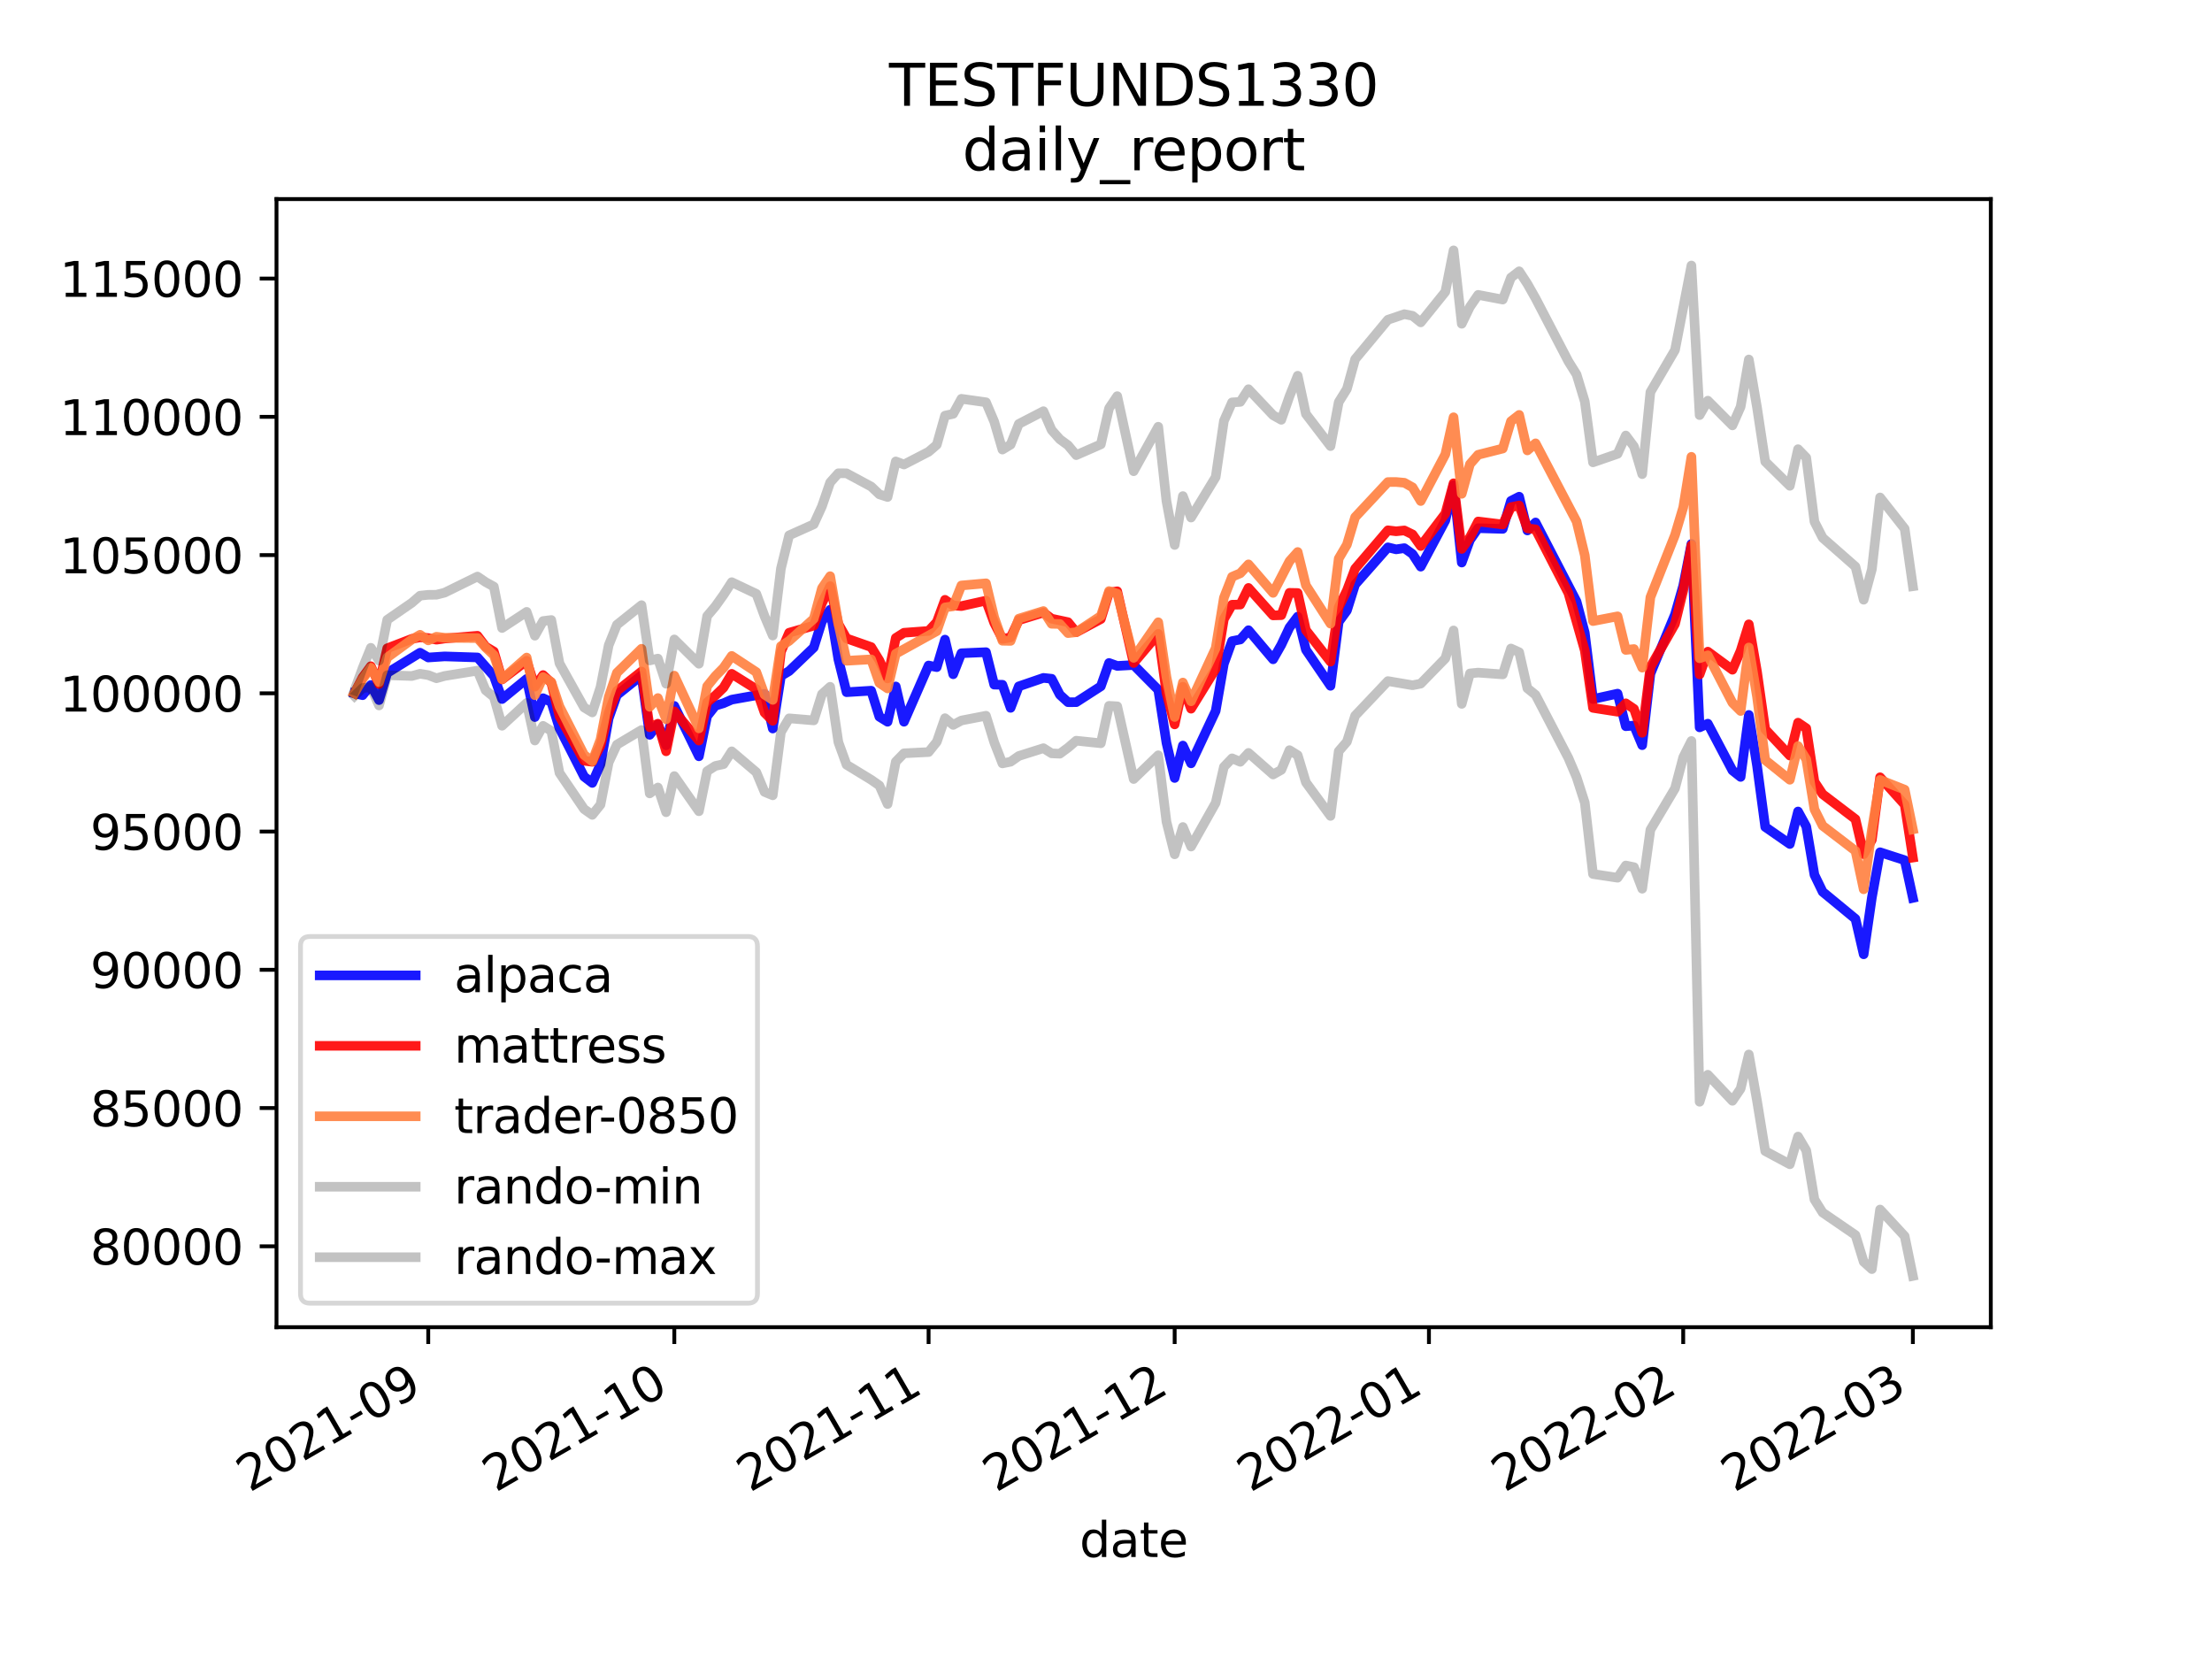 <?xml version="1.0" encoding="utf-8" standalone="no"?>
<!DOCTYPE svg PUBLIC "-//W3C//DTD SVG 1.1//EN"
  "http://www.w3.org/Graphics/SVG/1.1/DTD/svg11.dtd">
<svg height="345.6pt" version="1.1" viewBox="0 0 460.8 345.6" width="460.8pt" xmlns="http://www.w3.org/2000/svg" xmlns:xlink="http://www.w3.org/1999/xlink">
 <defs>
  <style type="text/css">*{stroke-linecap:butt;stroke-linejoin:round;}</style>
 </defs>
 <g id="figure_1">
  <g id="patch_1">
   <path d="M 0 345.6 
L 460.8 345.6 
L 460.8 0 
L 0 0 
z
" style="fill:#ffffff;"/>
  </g>
  <g id="axes_1">
   <g id="patch_2">
    <path d="M 57.6 276.48 
L 414.72 276.48 
L 414.72 41.472 
L 57.6 41.472 
z
" style="fill:#ffffff;"/>
   </g>
   <g id="matplotlib.axis_1">
    <g id="xtick_1">
     <g id="line2d_1">
      <defs>
       <path d="M 0 0 
L 0 3.5 
" id="m2bd39078d9" style="stroke:#000000;stroke-width:0.8;"/>
      </defs>
      <g>
       <use style="stroke:#000000;stroke-width:0.8;" x="89.211" xlink:href="#m2bd39078d9" y="276.48"/>
      </g>
     </g>
     <g id="text_1">
      <!-- 2021-09 -->
      <g transform="translate(51.986 310.952)rotate(-30)scale(0.1 -0.1)">
       <defs>
        <path d="M 1228 531 
L 3431 531 
L 3431 0 
L 469 0 
L 469 531 
Q 828 903 1448 1529 
Q 2069 2156 2228 2338 
Q 2531 2678 2651 2914 
Q 2772 3150 2772 3378 
Q 2772 3750 2511 3984 
Q 2250 4219 1831 4219 
Q 1534 4219 1204 4116 
Q 875 4013 500 3803 
L 500 4441 
Q 881 4594 1212 4672 
Q 1544 4750 1819 4750 
Q 2544 4750 2975 4387 
Q 3406 4025 3406 3419 
Q 3406 3131 3298 2873 
Q 3191 2616 2906 2266 
Q 2828 2175 2409 1742 
Q 1991 1309 1228 531 
z
" id="DejaVuSans-32" transform="scale(0.016)"/>
        <path d="M 2034 4250 
Q 1547 4250 1301 3770 
Q 1056 3291 1056 2328 
Q 1056 1369 1301 889 
Q 1547 409 2034 409 
Q 2525 409 2770 889 
Q 3016 1369 3016 2328 
Q 3016 3291 2770 3770 
Q 2525 4250 2034 4250 
z
M 2034 4750 
Q 2819 4750 3233 4129 
Q 3647 3509 3647 2328 
Q 3647 1150 3233 529 
Q 2819 -91 2034 -91 
Q 1250 -91 836 529 
Q 422 1150 422 2328 
Q 422 3509 836 4129 
Q 1250 4750 2034 4750 
z
" id="DejaVuSans-30" transform="scale(0.016)"/>
        <path d="M 794 531 
L 1825 531 
L 1825 4091 
L 703 3866 
L 703 4441 
L 1819 4666 
L 2450 4666 
L 2450 531 
L 3481 531 
L 3481 0 
L 794 0 
L 794 531 
z
" id="DejaVuSans-31" transform="scale(0.016)"/>
        <path d="M 313 2009 
L 1997 2009 
L 1997 1497 
L 313 1497 
L 313 2009 
z
" id="DejaVuSans-2d" transform="scale(0.016)"/>
        <path d="M 703 97 
L 703 672 
Q 941 559 1184 500 
Q 1428 441 1663 441 
Q 2288 441 2617 861 
Q 2947 1281 2994 2138 
Q 2813 1869 2534 1725 
Q 2256 1581 1919 1581 
Q 1219 1581 811 2004 
Q 403 2428 403 3163 
Q 403 3881 828 4315 
Q 1253 4750 1959 4750 
Q 2769 4750 3195 4129 
Q 3622 3509 3622 2328 
Q 3622 1225 3098 567 
Q 2575 -91 1691 -91 
Q 1453 -91 1209 -44 
Q 966 3 703 97 
z
M 1959 2075 
Q 2384 2075 2632 2365 
Q 2881 2656 2881 3163 
Q 2881 3666 2632 3958 
Q 2384 4250 1959 4250 
Q 1534 4250 1286 3958 
Q 1038 3666 1038 3163 
Q 1038 2656 1286 2365 
Q 1534 2075 1959 2075 
z
" id="DejaVuSans-39" transform="scale(0.016)"/>
       </defs>
       <use xlink:href="#DejaVuSans-32"/>
       <use x="63.623" xlink:href="#DejaVuSans-30"/>
       <use x="127.246" xlink:href="#DejaVuSans-32"/>
       <use x="190.869" xlink:href="#DejaVuSans-31"/>
       <use x="254.492" xlink:href="#DejaVuSans-2d"/>
       <use x="290.576" xlink:href="#DejaVuSans-30"/>
       <use x="354.199" xlink:href="#DejaVuSans-39"/>
      </g>
     </g>
    </g>
    <g id="xtick_2">
     <g id="line2d_2">
      <g>
       <use style="stroke:#000000;stroke-width:0.8;" x="140.472" xlink:href="#m2bd39078d9" y="276.48"/>
      </g>
     </g>
     <g id="text_2">
      <!-- 2021-10 -->
      <g transform="translate(103.248 310.952)rotate(-30)scale(0.1 -0.1)">
       <use xlink:href="#DejaVuSans-32"/>
       <use x="63.623" xlink:href="#DejaVuSans-30"/>
       <use x="127.246" xlink:href="#DejaVuSans-32"/>
       <use x="190.869" xlink:href="#DejaVuSans-31"/>
       <use x="254.492" xlink:href="#DejaVuSans-2d"/>
       <use x="290.576" xlink:href="#DejaVuSans-31"/>
       <use x="354.199" xlink:href="#DejaVuSans-30"/>
      </g>
     </g>
    </g>
    <g id="xtick_3">
     <g id="line2d_3">
      <g>
       <use style="stroke:#000000;stroke-width:0.8;" x="193.442" xlink:href="#m2bd39078d9" y="276.48"/>
      </g>
     </g>
     <g id="text_3">
      <!-- 2021-11 -->
      <g transform="translate(156.217 310.952)rotate(-30)scale(0.1 -0.1)">
       <use xlink:href="#DejaVuSans-32"/>
       <use x="63.623" xlink:href="#DejaVuSans-30"/>
       <use x="127.246" xlink:href="#DejaVuSans-32"/>
       <use x="190.869" xlink:href="#DejaVuSans-31"/>
       <use x="254.492" xlink:href="#DejaVuSans-2d"/>
       <use x="290.576" xlink:href="#DejaVuSans-31"/>
       <use x="354.199" xlink:href="#DejaVuSans-31"/>
      </g>
     </g>
    </g>
    <g id="xtick_4">
     <g id="line2d_4">
      <g>
       <use style="stroke:#000000;stroke-width:0.8;" x="244.704" xlink:href="#m2bd39078d9" y="276.48"/>
      </g>
     </g>
     <g id="text_4">
      <!-- 2021-12 -->
      <g transform="translate(207.479 310.952)rotate(-30)scale(0.1 -0.1)">
       <use xlink:href="#DejaVuSans-32"/>
       <use x="63.623" xlink:href="#DejaVuSans-30"/>
       <use x="127.246" xlink:href="#DejaVuSans-32"/>
       <use x="190.869" xlink:href="#DejaVuSans-31"/>
       <use x="254.492" xlink:href="#DejaVuSans-2d"/>
       <use x="290.576" xlink:href="#DejaVuSans-31"/>
       <use x="354.199" xlink:href="#DejaVuSans-32"/>
      </g>
     </g>
    </g>
    <g id="xtick_5">
     <g id="line2d_5">
      <g>
       <use style="stroke:#000000;stroke-width:0.8;" x="297.673" xlink:href="#m2bd39078d9" y="276.48"/>
      </g>
     </g>
     <g id="text_5">
      <!-- 2022-01 -->
      <g transform="translate(260.449 310.952)rotate(-30)scale(0.1 -0.1)">
       <use xlink:href="#DejaVuSans-32"/>
       <use x="63.623" xlink:href="#DejaVuSans-30"/>
       <use x="127.246" xlink:href="#DejaVuSans-32"/>
       <use x="190.869" xlink:href="#DejaVuSans-32"/>
       <use x="254.492" xlink:href="#DejaVuSans-2d"/>
       <use x="290.576" xlink:href="#DejaVuSans-30"/>
       <use x="354.199" xlink:href="#DejaVuSans-31"/>
      </g>
     </g>
    </g>
    <g id="xtick_6">
     <g id="line2d_6">
      <g>
       <use style="stroke:#000000;stroke-width:0.8;" x="350.643" xlink:href="#m2bd39078d9" y="276.48"/>
      </g>
     </g>
     <g id="text_6">
      <!-- 2022-02 -->
      <g transform="translate(313.419 310.952)rotate(-30)scale(0.1 -0.1)">
       <use xlink:href="#DejaVuSans-32"/>
       <use x="63.623" xlink:href="#DejaVuSans-30"/>
       <use x="127.246" xlink:href="#DejaVuSans-32"/>
       <use x="190.869" xlink:href="#DejaVuSans-32"/>
       <use x="254.492" xlink:href="#DejaVuSans-2d"/>
       <use x="290.576" xlink:href="#DejaVuSans-30"/>
       <use x="354.199" xlink:href="#DejaVuSans-32"/>
      </g>
     </g>
    </g>
    <g id="xtick_7">
     <g id="line2d_7">
      <g>
       <use style="stroke:#000000;stroke-width:0.8;" x="398.487" xlink:href="#m2bd39078d9" y="276.48"/>
      </g>
     </g>
     <g id="text_7">
      <!-- 2022-03 -->
      <g transform="translate(361.262 310.952)rotate(-30)scale(0.1 -0.1)">
       <defs>
        <path d="M 2597 2516 
Q 3050 2419 3304 2112 
Q 3559 1806 3559 1356 
Q 3559 666 3084 287 
Q 2609 -91 1734 -91 
Q 1441 -91 1130 -33 
Q 819 25 488 141 
L 488 750 
Q 750 597 1062 519 
Q 1375 441 1716 441 
Q 2309 441 2620 675 
Q 2931 909 2931 1356 
Q 2931 1769 2642 2001 
Q 2353 2234 1838 2234 
L 1294 2234 
L 1294 2753 
L 1863 2753 
Q 2328 2753 2575 2939 
Q 2822 3125 2822 3475 
Q 2822 3834 2567 4026 
Q 2313 4219 1838 4219 
Q 1578 4219 1281 4162 
Q 984 4106 628 3988 
L 628 4550 
Q 988 4650 1302 4700 
Q 1616 4750 1894 4750 
Q 2613 4750 3031 4423 
Q 3450 4097 3450 3541 
Q 3450 3153 3228 2886 
Q 3006 2619 2597 2516 
z
" id="DejaVuSans-33" transform="scale(0.016)"/>
       </defs>
       <use xlink:href="#DejaVuSans-32"/>
       <use x="63.623" xlink:href="#DejaVuSans-30"/>
       <use x="127.246" xlink:href="#DejaVuSans-32"/>
       <use x="190.869" xlink:href="#DejaVuSans-32"/>
       <use x="254.492" xlink:href="#DejaVuSans-2d"/>
       <use x="290.576" xlink:href="#DejaVuSans-30"/>
       <use x="354.199" xlink:href="#DejaVuSans-33"/>
      </g>
     </g>
    </g>
    <g id="text_8">
     <!-- date -->
     <g transform="translate(224.885 324.351)scale(0.1 -0.1)">
      <defs>
       <path d="M 2906 2969 
L 2906 4863 
L 3481 4863 
L 3481 0 
L 2906 0 
L 2906 525 
Q 2725 213 2448 61 
Q 2172 -91 1784 -91 
Q 1150 -91 751 415 
Q 353 922 353 1747 
Q 353 2572 751 3078 
Q 1150 3584 1784 3584 
Q 2172 3584 2448 3432 
Q 2725 3281 2906 2969 
z
M 947 1747 
Q 947 1113 1208 752 
Q 1469 391 1925 391 
Q 2381 391 2643 752 
Q 2906 1113 2906 1747 
Q 2906 2381 2643 2742 
Q 2381 3103 1925 3103 
Q 1469 3103 1208 2742 
Q 947 2381 947 1747 
z
" id="DejaVuSans-64" transform="scale(0.016)"/>
       <path d="M 2194 1759 
Q 1497 1759 1228 1600 
Q 959 1441 959 1056 
Q 959 750 1161 570 
Q 1363 391 1709 391 
Q 2188 391 2477 730 
Q 2766 1069 2766 1631 
L 2766 1759 
L 2194 1759 
z
M 3341 1997 
L 3341 0 
L 2766 0 
L 2766 531 
Q 2569 213 2275 61 
Q 1981 -91 1556 -91 
Q 1019 -91 701 211 
Q 384 513 384 1019 
Q 384 1609 779 1909 
Q 1175 2209 1959 2209 
L 2766 2209 
L 2766 2266 
Q 2766 2663 2505 2880 
Q 2244 3097 1772 3097 
Q 1472 3097 1187 3025 
Q 903 2953 641 2809 
L 641 3341 
Q 956 3463 1253 3523 
Q 1550 3584 1831 3584 
Q 2591 3584 2966 3190 
Q 3341 2797 3341 1997 
z
" id="DejaVuSans-61" transform="scale(0.016)"/>
       <path d="M 1172 4494 
L 1172 3500 
L 2356 3500 
L 2356 3053 
L 1172 3053 
L 1172 1153 
Q 1172 725 1289 603 
Q 1406 481 1766 481 
L 2356 481 
L 2356 0 
L 1766 0 
Q 1100 0 847 248 
Q 594 497 594 1153 
L 594 3053 
L 172 3053 
L 172 3500 
L 594 3500 
L 594 4494 
L 1172 4494 
z
" id="DejaVuSans-74" transform="scale(0.016)"/>
       <path d="M 3597 1894 
L 3597 1613 
L 953 1613 
Q 991 1019 1311 708 
Q 1631 397 2203 397 
Q 2534 397 2845 478 
Q 3156 559 3463 722 
L 3463 178 
Q 3153 47 2828 -22 
Q 2503 -91 2169 -91 
Q 1331 -91 842 396 
Q 353 884 353 1716 
Q 353 2575 817 3079 
Q 1281 3584 2069 3584 
Q 2775 3584 3186 3129 
Q 3597 2675 3597 1894 
z
M 3022 2063 
Q 3016 2534 2758 2815 
Q 2500 3097 2075 3097 
Q 1594 3097 1305 2825 
Q 1016 2553 972 2059 
L 3022 2063 
z
" id="DejaVuSans-65" transform="scale(0.016)"/>
      </defs>
      <use xlink:href="#DejaVuSans-64"/>
      <use x="63.477" xlink:href="#DejaVuSans-61"/>
      <use x="124.756" xlink:href="#DejaVuSans-74"/>
      <use x="163.965" xlink:href="#DejaVuSans-65"/>
     </g>
    </g>
   </g>
   <g id="matplotlib.axis_2">
    <g id="ytick_1">
     <g id="line2d_8">
      <defs>
       <path d="M 0 0 
L -3.5 0 
" id="mc9d3f44b56" style="stroke:#000000;stroke-width:0.8;"/>
      </defs>
      <g>
       <use style="stroke:#000000;stroke-width:0.8;" x="57.6" xlink:href="#mc9d3f44b56" y="259.625"/>
      </g>
     </g>
     <g id="text_9">
      <!-- 80000 -->
      <g transform="translate(18.788 263.424)scale(0.1 -0.1)">
       <defs>
        <path d="M 2034 2216 
Q 1584 2216 1326 1975 
Q 1069 1734 1069 1313 
Q 1069 891 1326 650 
Q 1584 409 2034 409 
Q 2484 409 2743 651 
Q 3003 894 3003 1313 
Q 3003 1734 2745 1975 
Q 2488 2216 2034 2216 
z
M 1403 2484 
Q 997 2584 770 2862 
Q 544 3141 544 3541 
Q 544 4100 942 4425 
Q 1341 4750 2034 4750 
Q 2731 4750 3128 4425 
Q 3525 4100 3525 3541 
Q 3525 3141 3298 2862 
Q 3072 2584 2669 2484 
Q 3125 2378 3379 2068 
Q 3634 1759 3634 1313 
Q 3634 634 3220 271 
Q 2806 -91 2034 -91 
Q 1263 -91 848 271 
Q 434 634 434 1313 
Q 434 1759 690 2068 
Q 947 2378 1403 2484 
z
M 1172 3481 
Q 1172 3119 1398 2916 
Q 1625 2713 2034 2713 
Q 2441 2713 2670 2916 
Q 2900 3119 2900 3481 
Q 2900 3844 2670 4047 
Q 2441 4250 2034 4250 
Q 1625 4250 1398 4047 
Q 1172 3844 1172 3481 
z
" id="DejaVuSans-38" transform="scale(0.016)"/>
       </defs>
       <use xlink:href="#DejaVuSans-38"/>
       <use x="63.623" xlink:href="#DejaVuSans-30"/>
       <use x="127.246" xlink:href="#DejaVuSans-30"/>
       <use x="190.869" xlink:href="#DejaVuSans-30"/>
       <use x="254.492" xlink:href="#DejaVuSans-30"/>
      </g>
     </g>
    </g>
    <g id="ytick_2">
     <g id="line2d_9">
      <g>
       <use style="stroke:#000000;stroke-width:0.8;" x="57.6" xlink:href="#mc9d3f44b56" y="230.826"/>
      </g>
     </g>
     <g id="text_10">
      <!-- 85000 -->
      <g transform="translate(18.788 234.625)scale(0.1 -0.1)">
       <defs>
        <path d="M 691 4666 
L 3169 4666 
L 3169 4134 
L 1269 4134 
L 1269 2991 
Q 1406 3038 1543 3061 
Q 1681 3084 1819 3084 
Q 2600 3084 3056 2656 
Q 3513 2228 3513 1497 
Q 3513 744 3044 326 
Q 2575 -91 1722 -91 
Q 1428 -91 1123 -41 
Q 819 9 494 109 
L 494 744 
Q 775 591 1075 516 
Q 1375 441 1709 441 
Q 2250 441 2565 725 
Q 2881 1009 2881 1497 
Q 2881 1984 2565 2268 
Q 2250 2553 1709 2553 
Q 1456 2553 1204 2497 
Q 953 2441 691 2322 
L 691 4666 
z
" id="DejaVuSans-35" transform="scale(0.016)"/>
       </defs>
       <use xlink:href="#DejaVuSans-38"/>
       <use x="63.623" xlink:href="#DejaVuSans-35"/>
       <use x="127.246" xlink:href="#DejaVuSans-30"/>
       <use x="190.869" xlink:href="#DejaVuSans-30"/>
       <use x="254.492" xlink:href="#DejaVuSans-30"/>
      </g>
     </g>
    </g>
    <g id="ytick_3">
     <g id="line2d_10">
      <g>
       <use style="stroke:#000000;stroke-width:0.8;" x="57.6" xlink:href="#mc9d3f44b56" y="202.027"/>
      </g>
     </g>
     <g id="text_11">
      <!-- 90000 -->
      <g transform="translate(18.788 205.827)scale(0.1 -0.1)">
       <use xlink:href="#DejaVuSans-39"/>
       <use x="63.623" xlink:href="#DejaVuSans-30"/>
       <use x="127.246" xlink:href="#DejaVuSans-30"/>
       <use x="190.869" xlink:href="#DejaVuSans-30"/>
       <use x="254.492" xlink:href="#DejaVuSans-30"/>
      </g>
     </g>
    </g>
    <g id="ytick_4">
     <g id="line2d_11">
      <g>
       <use style="stroke:#000000;stroke-width:0.8;" x="57.6" xlink:href="#mc9d3f44b56" y="173.229"/>
      </g>
     </g>
     <g id="text_12">
      <!-- 95000 -->
      <g transform="translate(18.788 177.028)scale(0.1 -0.1)">
       <use xlink:href="#DejaVuSans-39"/>
       <use x="63.623" xlink:href="#DejaVuSans-35"/>
       <use x="127.246" xlink:href="#DejaVuSans-30"/>
       <use x="190.869" xlink:href="#DejaVuSans-30"/>
       <use x="254.492" xlink:href="#DejaVuSans-30"/>
      </g>
     </g>
    </g>
    <g id="ytick_5">
     <g id="line2d_12">
      <g>
       <use style="stroke:#000000;stroke-width:0.8;" x="57.6" xlink:href="#mc9d3f44b56" y="144.43"/>
      </g>
     </g>
     <g id="text_13">
      <!-- 100000 -->
      <g transform="translate(12.425 148.229)scale(0.1 -0.1)">
       <use xlink:href="#DejaVuSans-31"/>
       <use x="63.623" xlink:href="#DejaVuSans-30"/>
       <use x="127.246" xlink:href="#DejaVuSans-30"/>
       <use x="190.869" xlink:href="#DejaVuSans-30"/>
       <use x="254.492" xlink:href="#DejaVuSans-30"/>
       <use x="318.115" xlink:href="#DejaVuSans-30"/>
      </g>
     </g>
    </g>
    <g id="ytick_6">
     <g id="line2d_13">
      <g>
       <use style="stroke:#000000;stroke-width:0.8;" x="57.6" xlink:href="#mc9d3f44b56" y="115.631"/>
      </g>
     </g>
     <g id="text_14">
      <!-- 105000 -->
      <g transform="translate(12.425 119.43)scale(0.1 -0.1)">
       <use xlink:href="#DejaVuSans-31"/>
       <use x="63.623" xlink:href="#DejaVuSans-30"/>
       <use x="127.246" xlink:href="#DejaVuSans-35"/>
       <use x="190.869" xlink:href="#DejaVuSans-30"/>
       <use x="254.492" xlink:href="#DejaVuSans-30"/>
       <use x="318.115" xlink:href="#DejaVuSans-30"/>
      </g>
     </g>
    </g>
    <g id="ytick_7">
     <g id="line2d_14">
      <g>
       <use style="stroke:#000000;stroke-width:0.8;" x="57.6" xlink:href="#mc9d3f44b56" y="86.832"/>
      </g>
     </g>
     <g id="text_15">
      <!-- 110000 -->
      <g transform="translate(12.425 90.632)scale(0.1 -0.1)">
       <use xlink:href="#DejaVuSans-31"/>
       <use x="63.623" xlink:href="#DejaVuSans-31"/>
       <use x="127.246" xlink:href="#DejaVuSans-30"/>
       <use x="190.869" xlink:href="#DejaVuSans-30"/>
       <use x="254.492" xlink:href="#DejaVuSans-30"/>
       <use x="318.115" xlink:href="#DejaVuSans-30"/>
      </g>
     </g>
    </g>
    <g id="ytick_8">
     <g id="line2d_15">
      <g>
       <use style="stroke:#000000;stroke-width:0.8;" x="57.6" xlink:href="#mc9d3f44b56" y="58.034"/>
      </g>
     </g>
     <g id="text_16">
      <!-- 115000 -->
      <g transform="translate(12.425 61.833)scale(0.1 -0.1)">
       <use xlink:href="#DejaVuSans-31"/>
       <use x="63.623" xlink:href="#DejaVuSans-31"/>
       <use x="127.246" xlink:href="#DejaVuSans-35"/>
       <use x="190.869" xlink:href="#DejaVuSans-30"/>
       <use x="254.492" xlink:href="#DejaVuSans-30"/>
       <use x="318.115" xlink:href="#DejaVuSans-30"/>
      </g>
     </g>
    </g>
   </g>
   <g id="line2d_16">
    <path clip-path="url(#pcdd7d725f1)" d="M 73.833 144.43 
L 75.541 144.821 
L 77.25 142.695 
L 78.959 145.845 
L 80.668 140.185 
L 87.502 135.966 
L 89.211 136.968 
L 92.629 136.739 
L 99.463 136.956 
L 102.881 140.838 
L 104.589 145.626 
L 109.716 141.43 
L 111.424 149.379 
L 113.133 145.449 
L 114.842 146.227 
L 116.55 151.693 
L 121.677 161.778 
L 123.385 163.096 
L 125.094 159.214 
L 126.803 149.633 
L 128.511 144.798 
L 133.638 140.695 
L 135.346 153.081 
L 137.055 150.899 
L 138.764 155.262 
L 140.472 147.049 
L 145.598 157.552 
L 147.307 149.19 
L 149.016 147.014 
L 150.725 146.494 
L 152.433 145.748 
L 159.268 144.534 
L 160.977 151.767 
L 162.686 140.816 
L 164.394 139.792 
L 169.52 134.889 
L 171.229 129.435 
L 172.938 127.016 
L 174.647 137.365 
L 176.355 144.196 
L 181.481 143.883 
L 183.19 149.306 
L 184.899 150.36 
L 186.607 143 
L 188.316 150.355 
L 193.442 138.635 
L 195.151 138.979 
L 196.86 133.245 
L 198.568 140.459 
L 200.277 136.08 
L 205.403 135.861 
L 207.112 142.624 
L 208.821 142.645 
L 210.529 147.461 
L 212.238 142.977 
L 217.364 141.218 
L 219.073 141.397 
L 220.782 144.723 
L 222.49 146.281 
L 224.199 146.276 
L 229.325 142.969 
L 231.034 138.107 
L 232.743 138.724 
L 236.16 138.535 
L 241.286 143.71 
L 242.995 154.758 
L 244.704 162.067 
L 246.412 155.314 
L 248.121 159.02 
L 253.247 148.104 
L 254.956 138.27 
L 256.664 133.552 
L 258.373 133.222 
L 260.082 131.281 
L 265.208 137.347 
L 266.917 134.342 
L 268.625 130.713 
L 270.334 128.457 
L 272.043 135.354 
L 277.169 142.87 
L 278.878 129.53 
L 280.586 127.191 
L 282.295 121.77 
L 289.13 114.022 
L 290.839 114.44 
L 292.547 114.186 
L 294.256 115.412 
L 295.965 118.045 
L 301.091 108.42 
L 302.8 101.081 
L 304.508 117.193 
L 306.217 112.499 
L 307.926 110.027 
L 313.052 110.177 
L 314.761 104.345 
L 316.469 103.467 
L 318.178 110.507 
L 319.887 108.835 
L 328.43 125.318 
L 330.139 131.809 
L 331.848 145.628 
L 336.974 144.496 
L 338.682 151.285 
L 340.391 151.151 
L 342.1 155.238 
L 343.809 140.362 
L 348.935 127.98 
L 350.643 122.017 
L 352.352 113.316 
L 354.061 151.524 
L 355.77 150.755 
L 360.896 160.491 
L 362.604 161.848 
L 364.313 148.934 
L 366.022 159.517 
L 367.731 172.269 
L 372.857 175.823 
L 374.565 169.045 
L 376.274 172.167 
L 377.983 182.253 
L 379.691 185.784 
L 386.526 191.418 
L 388.235 198.801 
L 389.944 186.989 
L 391.652 177.539 
L 396.779 179.2 
L 398.487 187.045 
L 398.487 187.045 
" style="fill:none;stroke:#0000ff;stroke-linecap:square;stroke-opacity:0.9;stroke-width:2;"/>
   </g>
   <g id="line2d_17">
    <path clip-path="url(#pcdd7d725f1)" d="M 73.833 144.43 
L 75.541 141.13 
L 77.25 138.787 
L 78.959 142.501 
L 80.668 135.05 
L 85.794 133.081 
L 87.502 132.766 
L 89.211 132.917 
L 90.92 133.26 
L 92.629 133.017 
L 99.463 132.441 
L 101.172 134.709 
L 102.881 135.724 
L 104.589 141.543 
L 109.716 137.65 
L 111.424 143.044 
L 113.133 140.628 
L 114.842 142.223 
L 116.55 149.204 
L 121.677 158.477 
L 123.385 158.695 
L 125.094 155.337 
L 126.803 148.458 
L 128.511 143.95 
L 133.638 139.886 
L 135.346 151.509 
L 137.055 150.754 
L 138.764 156.511 
L 140.472 148.191 
L 145.598 154.279 
L 147.307 146.302 
L 149.016 144.897 
L 150.725 143.245 
L 152.433 140.372 
L 157.559 143.567 
L 159.268 148.452 
L 160.977 150.165 
L 162.686 135.778 
L 164.394 131.806 
L 169.52 130.335 
L 171.229 125.651 
L 172.938 122.102 
L 174.647 129.978 
L 176.355 132.998 
L 181.481 134.793 
L 183.19 137.574 
L 184.899 141.321 
L 186.607 132.894 
L 188.316 131.813 
L 193.442 131.434 
L 195.151 129.585 
L 196.86 124.951 
L 198.568 126.135 
L 200.277 126.261 
L 205.403 125.118 
L 207.112 129.768 
L 208.821 133.095 
L 210.529 132.777 
L 212.238 129.191 
L 217.364 127.609 
L 219.073 128.88 
L 222.49 129.608 
L 224.199 131.705 
L 229.325 128.963 
L 231.034 123.437 
L 232.743 123.171 
L 236.16 138.115 
L 241.286 132.049 
L 242.995 144.344 
L 244.704 150.909 
L 246.412 143.064 
L 248.121 147.637 
L 253.247 139.329 
L 254.956 128.97 
L 256.664 125.975 
L 258.373 125.946 
L 260.082 122.475 
L 265.208 128.199 
L 266.917 128.149 
L 268.625 123.5 
L 270.334 123.534 
L 272.043 131.272 
L 277.169 137.838 
L 278.878 126.477 
L 280.586 123.008 
L 282.295 118.466 
L 289.13 110.471 
L 290.839 110.678 
L 292.547 110.5 
L 294.256 111.333 
L 295.965 113.749 
L 301.091 106.998 
L 302.8 100.674 
L 304.508 114.348 
L 306.217 111.924 
L 307.926 108.632 
L 313.052 109.261 
L 314.761 105.646 
L 316.469 105.3 
L 318.178 110.057 
L 319.887 110.274 
L 326.722 123.548 
L 330.139 135.516 
L 331.848 147.463 
L 336.974 148.264 
L 338.682 146.515 
L 340.391 147.677 
L 342.1 152.654 
L 343.809 138.967 
L 348.935 129.982 
L 350.643 123.025 
L 352.352 113.602 
L 354.061 140.505 
L 355.77 135.749 
L 360.896 139.522 
L 362.604 135.572 
L 364.313 130.055 
L 366.022 139.946 
L 367.731 151.928 
L 372.857 157.4 
L 374.565 150.543 
L 376.274 151.701 
L 377.983 162.864 
L 379.691 165.444 
L 386.526 170.643 
L 388.235 177.951 
L 389.944 174.945 
L 391.652 161.919 
L 396.779 167.614 
L 398.487 178.642 
L 398.487 178.642 
" style="fill:none;stroke:#ff0000;stroke-linecap:square;stroke-opacity:0.9;stroke-width:2;"/>
   </g>
   <g id="line2d_18">
    <path clip-path="url(#pcdd7d725f1)" d="M 73.833 144.43 
L 75.541 141.453 
L 77.25 139.093 
L 78.959 142.105 
L 80.668 136.968 
L 85.794 133.223 
L 87.502 132.235 
L 89.211 133.402 
L 90.92 132.645 
L 92.629 132.86 
L 99.463 132.924 
L 101.172 134.872 
L 102.881 136.49 
L 104.589 141.491 
L 109.716 136.978 
L 111.424 144.83 
L 113.133 141.053 
L 114.842 142.066 
L 116.55 147.182 
L 121.677 157.254 
L 123.385 158.599 
L 125.094 154.078 
L 126.803 145.21 
L 128.511 140.158 
L 133.638 135.15 
L 135.346 147.244 
L 137.055 145.415 
L 138.764 149.837 
L 140.472 140.749 
L 145.598 151.736 
L 147.307 142.968 
L 149.016 140.849 
L 150.725 139.115 
L 152.433 136.639 
L 157.559 140.011 
L 159.268 144.703 
L 160.977 145.796 
L 162.686 134.603 
L 164.394 133.505 
L 169.52 128.904 
L 171.229 122.537 
L 172.938 120.032 
L 174.647 129.936 
L 176.355 137.652 
L 181.481 137.357 
L 183.19 142.26 
L 184.899 143.416 
L 186.607 136.187 
L 195.151 131.469 
L 196.86 126.537 
L 198.568 126.287 
L 200.277 121.967 
L 205.403 121.514 
L 207.112 128.62 
L 208.821 133.479 
L 210.529 133.509 
L 212.238 128.876 
L 217.364 127.294 
L 219.073 129.946 
L 220.782 129.987 
L 222.49 131.891 
L 224.199 131.701 
L 229.325 128.323 
L 231.034 123.128 
L 232.743 123.685 
L 236.16 137.048 
L 241.286 129.629 
L 242.995 141.037 
L 244.704 149.36 
L 246.412 142.185 
L 248.121 146.087 
L 253.247 135.021 
L 254.956 124.532 
L 256.664 120.155 
L 258.373 119.424 
L 260.082 117.566 
L 265.208 123.509 
L 268.625 116.908 
L 270.334 114.993 
L 272.043 121.937 
L 277.169 129.919 
L 278.878 116.359 
L 280.586 113.456 
L 282.295 107.741 
L 289.13 100.418 
L 290.839 100.411 
L 292.547 100.566 
L 294.256 101.521 
L 295.965 104.374 
L 301.091 94.631 
L 302.8 86.924 
L 304.508 102.869 
L 306.217 96.688 
L 307.926 94.738 
L 313.052 93.441 
L 314.761 87.764 
L 316.469 86.428 
L 318.178 93.83 
L 319.887 92.354 
L 328.43 108.632 
L 330.139 115.683 
L 331.848 129.385 
L 336.974 128.392 
L 338.682 135.394 
L 340.391 135.207 
L 342.1 139.085 
L 343.809 124.421 
L 348.935 111.449 
L 350.643 105.718 
L 352.352 95.164 
L 354.061 137.131 
L 355.77 136.51 
L 360.896 146.405 
L 362.604 148.112 
L 364.313 134.88 
L 366.022 145.161 
L 367.731 158.338 
L 372.857 162.437 
L 374.565 155.42 
L 376.274 158.168 
L 377.983 168.606 
L 379.691 172.019 
L 386.526 177.246 
L 388.235 185.254 
L 389.944 172.916 
L 391.652 162.474 
L 396.779 164.499 
L 398.487 172.773 
L 398.487 172.773 
" style="fill:none;stroke:#ff8040;stroke-linecap:square;stroke-opacity:0.9;stroke-width:2;"/>
   </g>
   <g id="line2d_19">
    <path clip-path="url(#pcdd7d725f1)" d="M 73.833 145.006 
L 75.541 143.326 
L 77.25 143.132 
L 78.959 146.964 
L 80.668 140.655 
L 85.794 140.825 
L 87.502 140.358 
L 89.211 140.635 
L 90.92 141.295 
L 92.629 140.815 
L 99.463 139.71 
L 101.172 143.801 
L 102.881 145.187 
L 104.589 151.189 
L 109.716 146.442 
L 111.424 154.265 
L 113.133 151.209 
L 114.842 152.261 
L 116.55 161.006 
L 121.677 168.547 
L 123.385 169.753 
L 125.094 167.621 
L 126.803 158.807 
L 128.511 155.123 
L 133.638 152.075 
L 135.346 165.283 
L 137.055 164.05 
L 138.764 169.2 
L 140.472 161.669 
L 145.598 168.999 
L 147.307 160.651 
L 149.016 159.561 
L 150.725 159.19 
L 152.433 156.513 
L 157.559 160.877 
L 159.268 164.971 
L 160.977 165.678 
L 162.686 152.502 
L 164.394 149.641 
L 169.52 150.072 
L 171.229 144.603 
L 172.938 143.066 
L 174.647 154.6 
L 176.355 159.312 
L 181.481 162.44 
L 183.19 163.631 
L 184.899 167.496 
L 186.607 158.683 
L 188.316 156.927 
L 193.442 156.67 
L 195.151 154.539 
L 196.86 149.608 
L 198.568 151.012 
L 200.277 150.095 
L 205.403 149.099 
L 207.112 154.64 
L 208.821 159.029 
L 210.529 158.682 
L 212.238 157.483 
L 217.364 155.86 
L 219.073 156.936 
L 220.782 157.014 
L 222.49 155.757 
L 224.199 154.298 
L 229.325 154.835 
L 231.034 147.04 
L 232.743 147.138 
L 236.16 162.285 
L 241.286 157.338 
L 242.995 171.169 
L 244.704 177.972 
L 246.412 172.278 
L 248.121 176.354 
L 253.247 167.249 
L 254.956 159.763 
L 256.664 157.973 
L 258.373 158.7 
L 260.082 156.842 
L 265.208 161.341 
L 266.917 160.379 
L 268.625 156.267 
L 270.334 157.322 
L 272.043 162.98 
L 277.169 169.974 
L 278.878 156.501 
L 280.586 154.516 
L 282.295 149.097 
L 289.13 141.882 
L 294.256 142.75 
L 295.965 142.414 
L 301.091 137.148 
L 302.8 131.331 
L 304.508 146.632 
L 306.217 140.289 
L 307.926 140.116 
L 313.052 140.49 
L 314.761 135.093 
L 316.469 135.869 
L 318.178 143.378 
L 319.887 144.761 
L 326.722 157.898 
L 328.43 161.909 
L 330.139 167.205 
L 331.848 182.072 
L 336.974 182.847 
L 338.682 180.3 
L 340.391 180.649 
L 342.1 185.138 
L 343.809 172.865 
L 348.935 164.236 
L 350.643 157.762 
L 352.352 154.355 
L 354.061 229.517 
L 355.77 223.888 
L 360.896 229.317 
L 362.604 226.8 
L 364.313 219.665 
L 366.022 229.339 
L 367.731 239.794 
L 372.857 242.539 
L 374.565 236.764 
L 376.274 239.651 
L 377.983 249.879 
L 379.691 252.6 
L 386.526 257.289 
L 388.235 262.843 
L 389.944 264.382 
L 391.652 251.965 
L 396.779 257.515 
L 398.487 265.798 
L 398.487 265.798 
" style="fill:none;stroke:#0d0d0d;stroke-linecap:square;stroke-opacity:0.25;stroke-width:2;"/>
   </g>
   <g id="line2d_20">
    <path clip-path="url(#pcdd7d725f1)" d="M 73.833 143.854 
L 75.541 139.164 
L 77.25 134.949 
L 78.959 137.616 
L 80.668 129.117 
L 85.794 125.574 
L 87.502 124.091 
L 89.211 123.913 
L 90.92 123.895 
L 92.629 123.458 
L 99.463 120.104 
L 101.172 121.262 
L 102.881 122.208 
L 104.589 130.83 
L 109.716 127.459 
L 111.424 132.429 
L 113.133 129.374 
L 114.842 129.158 
L 116.55 138.186 
L 121.677 147.376 
L 123.385 148.412 
L 125.094 143.155 
L 126.803 134.416 
L 128.511 130.154 
L 133.638 126.064 
L 135.346 137.588 
L 137.055 137.196 
L 138.764 142.439 
L 140.472 133.202 
L 145.598 138.274 
L 147.307 128.345 
L 149.016 126.316 
L 150.725 123.923 
L 152.433 121.278 
L 157.559 123.71 
L 159.268 128.361 
L 160.977 132.397 
L 162.686 118.422 
L 164.394 111.521 
L 169.52 109.219 
L 171.229 105.477 
L 172.938 100.501 
L 174.647 98.588 
L 176.355 98.601 
L 181.481 101.359 
L 183.19 102.981 
L 184.899 103.537 
L 186.607 96.121 
L 188.316 96.764 
L 193.442 94.118 
L 195.151 92.648 
L 196.86 86.588 
L 198.568 86.211 
L 200.277 83.081 
L 205.403 83.799 
L 207.112 87.831 
L 208.821 93.654 
L 210.529 92.624 
L 212.238 88.314 
L 217.364 85.656 
L 219.073 89.58 
L 220.782 91.505 
L 222.49 92.756 
L 224.199 94.814 
L 229.325 92.564 
L 231.034 85.059 
L 232.743 82.523 
L 236.16 98.164 
L 241.286 88.896 
L 242.995 104.4 
L 244.704 113.53 
L 246.412 103.341 
L 248.121 107.817 
L 253.247 99.384 
L 254.956 87.695 
L 256.664 83.825 
L 258.373 83.718 
L 260.082 81.073 
L 265.208 86.497 
L 266.917 87.455 
L 268.625 82.561 
L 270.334 78.274 
L 272.043 86.23 
L 277.169 92.934 
L 278.878 83.768 
L 280.586 81.025 
L 282.295 74.834 
L 289.13 66.61 
L 292.547 65.447 
L 294.256 65.786 
L 295.965 67.157 
L 301.091 60.789 
L 302.8 52.154 
L 304.508 67.448 
L 306.217 63.916 
L 307.926 61.429 
L 313.052 62.405 
L 314.761 57.827 
L 316.469 56.512 
L 318.178 59.129 
L 319.887 62.153 
L 326.722 75.278 
L 328.43 78.013 
L 330.139 83.643 
L 331.848 96.317 
L 336.974 94.54 
L 338.682 90.722 
L 340.391 93.018 
L 342.1 98.769 
L 343.809 81.682 
L 348.935 72.918 
L 352.352 55.309 
L 354.061 86.474 
L 355.77 83.464 
L 360.896 88.617 
L 362.604 84.741 
L 364.313 74.888 
L 366.022 84.891 
L 367.731 96.157 
L 372.857 101.205 
L 374.565 93.571 
L 376.274 95.33 
L 377.983 108.683 
L 379.691 112.031 
L 386.526 118.039 
L 388.235 124.937 
L 389.944 118.595 
L 391.652 103.629 
L 396.779 110.147 
L 398.487 122.124 
L 398.487 122.124 
" style="fill:none;stroke:#0d0d0d;stroke-linecap:square;stroke-opacity:0.25;stroke-width:2;"/>
   </g>
   <g id="patch_3">
    <path d="M 57.6 276.48 
L 57.6 41.472 
" style="fill:none;stroke:#000000;stroke-linecap:square;stroke-linejoin:miter;stroke-width:0.8;"/>
   </g>
   <g id="patch_4">
    <path d="M 414.72 276.48 
L 414.72 41.472 
" style="fill:none;stroke:#000000;stroke-linecap:square;stroke-linejoin:miter;stroke-width:0.8;"/>
   </g>
   <g id="patch_5">
    <path d="M 57.6 276.48 
L 414.72 276.48 
" style="fill:none;stroke:#000000;stroke-linecap:square;stroke-linejoin:miter;stroke-width:0.8;"/>
   </g>
   <g id="patch_6">
    <path d="M 57.6 41.472 
L 414.72 41.472 
" style="fill:none;stroke:#000000;stroke-linecap:square;stroke-linejoin:miter;stroke-width:0.8;"/>
   </g>
   <g id="text_17">
    <!-- TESTFUNDS1330 -->
    <g transform="translate(185.2 22.035)scale(0.12 -0.12)">
     <defs>
      <path d="M -19 4666 
L 3928 4666 
L 3928 4134 
L 2272 4134 
L 2272 0 
L 1638 0 
L 1638 4134 
L -19 4134 
L -19 4666 
z
" id="DejaVuSans-54" transform="scale(0.016)"/>
      <path d="M 628 4666 
L 3578 4666 
L 3578 4134 
L 1259 4134 
L 1259 2753 
L 3481 2753 
L 3481 2222 
L 1259 2222 
L 1259 531 
L 3634 531 
L 3634 0 
L 628 0 
L 628 4666 
z
" id="DejaVuSans-45" transform="scale(0.016)"/>
      <path d="M 3425 4513 
L 3425 3897 
Q 3066 4069 2747 4153 
Q 2428 4238 2131 4238 
Q 1616 4238 1336 4038 
Q 1056 3838 1056 3469 
Q 1056 3159 1242 3001 
Q 1428 2844 1947 2747 
L 2328 2669 
Q 3034 2534 3370 2195 
Q 3706 1856 3706 1288 
Q 3706 609 3251 259 
Q 2797 -91 1919 -91 
Q 1588 -91 1214 -16 
Q 841 59 441 206 
L 441 856 
Q 825 641 1194 531 
Q 1563 422 1919 422 
Q 2459 422 2753 634 
Q 3047 847 3047 1241 
Q 3047 1584 2836 1778 
Q 2625 1972 2144 2069 
L 1759 2144 
Q 1053 2284 737 2584 
Q 422 2884 422 3419 
Q 422 4038 858 4394 
Q 1294 4750 2059 4750 
Q 2388 4750 2728 4690 
Q 3069 4631 3425 4513 
z
" id="DejaVuSans-53" transform="scale(0.016)"/>
      <path d="M 628 4666 
L 3309 4666 
L 3309 4134 
L 1259 4134 
L 1259 2759 
L 3109 2759 
L 3109 2228 
L 1259 2228 
L 1259 0 
L 628 0 
L 628 4666 
z
" id="DejaVuSans-46" transform="scale(0.016)"/>
      <path d="M 556 4666 
L 1191 4666 
L 1191 1831 
Q 1191 1081 1462 751 
Q 1734 422 2344 422 
Q 2950 422 3222 751 
Q 3494 1081 3494 1831 
L 3494 4666 
L 4128 4666 
L 4128 1753 
Q 4128 841 3676 375 
Q 3225 -91 2344 -91 
Q 1459 -91 1007 375 
Q 556 841 556 1753 
L 556 4666 
z
" id="DejaVuSans-55" transform="scale(0.016)"/>
      <path d="M 628 4666 
L 1478 4666 
L 3547 763 
L 3547 4666 
L 4159 4666 
L 4159 0 
L 3309 0 
L 1241 3903 
L 1241 0 
L 628 0 
L 628 4666 
z
" id="DejaVuSans-4e" transform="scale(0.016)"/>
      <path d="M 1259 4147 
L 1259 519 
L 2022 519 
Q 2988 519 3436 956 
Q 3884 1394 3884 2338 
Q 3884 3275 3436 3711 
Q 2988 4147 2022 4147 
L 1259 4147 
z
M 628 4666 
L 1925 4666 
Q 3281 4666 3915 4102 
Q 4550 3538 4550 2338 
Q 4550 1131 3912 565 
Q 3275 0 1925 0 
L 628 0 
L 628 4666 
z
" id="DejaVuSans-44" transform="scale(0.016)"/>
     </defs>
     <use xlink:href="#DejaVuSans-54"/>
     <use x="61.084" xlink:href="#DejaVuSans-45"/>
     <use x="124.268" xlink:href="#DejaVuSans-53"/>
     <use x="187.744" xlink:href="#DejaVuSans-54"/>
     <use x="248.828" xlink:href="#DejaVuSans-46"/>
     <use x="306.348" xlink:href="#DejaVuSans-55"/>
     <use x="379.541" xlink:href="#DejaVuSans-4e"/>
     <use x="454.346" xlink:href="#DejaVuSans-44"/>
     <use x="531.348" xlink:href="#DejaVuSans-53"/>
     <use x="594.824" xlink:href="#DejaVuSans-31"/>
     <use x="658.447" xlink:href="#DejaVuSans-33"/>
     <use x="722.07" xlink:href="#DejaVuSans-33"/>
     <use x="785.693" xlink:href="#DejaVuSans-30"/>
    </g>
    <!-- daily_report -->
    <g transform="translate(200.467 35.472)scale(0.12 -0.12)">
     <defs>
      <path d="M 603 3500 
L 1178 3500 
L 1178 0 
L 603 0 
L 603 3500 
z
M 603 4863 
L 1178 4863 
L 1178 4134 
L 603 4134 
L 603 4863 
z
" id="DejaVuSans-69" transform="scale(0.016)"/>
      <path d="M 603 4863 
L 1178 4863 
L 1178 0 
L 603 0 
L 603 4863 
z
" id="DejaVuSans-6c" transform="scale(0.016)"/>
      <path d="M 2059 -325 
Q 1816 -950 1584 -1140 
Q 1353 -1331 966 -1331 
L 506 -1331 
L 506 -850 
L 844 -850 
Q 1081 -850 1212 -737 
Q 1344 -625 1503 -206 
L 1606 56 
L 191 3500 
L 800 3500 
L 1894 763 
L 2988 3500 
L 3597 3500 
L 2059 -325 
z
" id="DejaVuSans-79" transform="scale(0.016)"/>
      <path d="M 3263 -1063 
L 3263 -1509 
L -63 -1509 
L -63 -1063 
L 3263 -1063 
z
" id="DejaVuSans-5f" transform="scale(0.016)"/>
      <path d="M 2631 2963 
Q 2534 3019 2420 3045 
Q 2306 3072 2169 3072 
Q 1681 3072 1420 2755 
Q 1159 2438 1159 1844 
L 1159 0 
L 581 0 
L 581 3500 
L 1159 3500 
L 1159 2956 
Q 1341 3275 1631 3429 
Q 1922 3584 2338 3584 
Q 2397 3584 2469 3576 
Q 2541 3569 2628 3553 
L 2631 2963 
z
" id="DejaVuSans-72" transform="scale(0.016)"/>
      <path d="M 1159 525 
L 1159 -1331 
L 581 -1331 
L 581 3500 
L 1159 3500 
L 1159 2969 
Q 1341 3281 1617 3432 
Q 1894 3584 2278 3584 
Q 2916 3584 3314 3078 
Q 3713 2572 3713 1747 
Q 3713 922 3314 415 
Q 2916 -91 2278 -91 
Q 1894 -91 1617 61 
Q 1341 213 1159 525 
z
M 3116 1747 
Q 3116 2381 2855 2742 
Q 2594 3103 2138 3103 
Q 1681 3103 1420 2742 
Q 1159 2381 1159 1747 
Q 1159 1113 1420 752 
Q 1681 391 2138 391 
Q 2594 391 2855 752 
Q 3116 1113 3116 1747 
z
" id="DejaVuSans-70" transform="scale(0.016)"/>
      <path d="M 1959 3097 
Q 1497 3097 1228 2736 
Q 959 2375 959 1747 
Q 959 1119 1226 758 
Q 1494 397 1959 397 
Q 2419 397 2687 759 
Q 2956 1122 2956 1747 
Q 2956 2369 2687 2733 
Q 2419 3097 1959 3097 
z
M 1959 3584 
Q 2709 3584 3137 3096 
Q 3566 2609 3566 1747 
Q 3566 888 3137 398 
Q 2709 -91 1959 -91 
Q 1206 -91 779 398 
Q 353 888 353 1747 
Q 353 2609 779 3096 
Q 1206 3584 1959 3584 
z
" id="DejaVuSans-6f" transform="scale(0.016)"/>
     </defs>
     <use xlink:href="#DejaVuSans-64"/>
     <use x="63.477" xlink:href="#DejaVuSans-61"/>
     <use x="124.756" xlink:href="#DejaVuSans-69"/>
     <use x="152.539" xlink:href="#DejaVuSans-6c"/>
     <use x="180.322" xlink:href="#DejaVuSans-79"/>
     <use x="239.502" xlink:href="#DejaVuSans-5f"/>
     <use x="289.502" xlink:href="#DejaVuSans-72"/>
     <use x="328.365" xlink:href="#DejaVuSans-65"/>
     <use x="389.889" xlink:href="#DejaVuSans-70"/>
     <use x="453.365" xlink:href="#DejaVuSans-6f"/>
     <use x="514.547" xlink:href="#DejaVuSans-72"/>
     <use x="555.66" xlink:href="#DejaVuSans-74"/>
    </g>
   </g>
   <g id="legend_1">
    <g id="patch_7">
     <path d="M 64.6 271.48 
L 155.792 271.48 
Q 157.792 271.48 157.792 269.48 
L 157.792 197.089 
Q 157.792 195.089 155.792 195.089 
L 64.6 195.089 
Q 62.6 195.089 62.6 197.089 
L 62.6 269.48 
Q 62.6 271.48 64.6 271.48 
z
" style="fill:#ffffff;opacity:0.8;stroke:#cccccc;stroke-linejoin:miter;"/>
    </g>
    <g id="line2d_21">
     <path d="M 66.6 203.188 
L 86.6 203.188 
" style="fill:none;stroke:#0000ff;stroke-linecap:square;stroke-opacity:0.9;stroke-width:2;"/>
    </g>
    <g id="line2d_22"/>
    <g id="text_18">
     <!-- alpaca -->
     <g transform="translate(94.6 206.688)scale(0.1 -0.1)">
      <defs>
       <path d="M 3122 3366 
L 3122 2828 
Q 2878 2963 2633 3030 
Q 2388 3097 2138 3097 
Q 1578 3097 1268 2742 
Q 959 2388 959 1747 
Q 959 1106 1268 751 
Q 1578 397 2138 397 
Q 2388 397 2633 464 
Q 2878 531 3122 666 
L 3122 134 
Q 2881 22 2623 -34 
Q 2366 -91 2075 -91 
Q 1284 -91 818 406 
Q 353 903 353 1747 
Q 353 2603 823 3093 
Q 1294 3584 2113 3584 
Q 2378 3584 2631 3529 
Q 2884 3475 3122 3366 
z
" id="DejaVuSans-63" transform="scale(0.016)"/>
      </defs>
      <use xlink:href="#DejaVuSans-61"/>
      <use x="61.279" xlink:href="#DejaVuSans-6c"/>
      <use x="89.062" xlink:href="#DejaVuSans-70"/>
      <use x="152.539" xlink:href="#DejaVuSans-61"/>
      <use x="213.818" xlink:href="#DejaVuSans-63"/>
      <use x="268.799" xlink:href="#DejaVuSans-61"/>
     </g>
    </g>
    <g id="line2d_23">
     <path d="M 66.6 217.866 
L 86.6 217.866 
" style="fill:none;stroke:#ff0000;stroke-linecap:square;stroke-opacity:0.9;stroke-width:2;"/>
    </g>
    <g id="line2d_24"/>
    <g id="text_19">
     <!-- mattress -->
     <g transform="translate(94.6 221.366)scale(0.1 -0.1)">
      <defs>
       <path d="M 3328 2828 
Q 3544 3216 3844 3400 
Q 4144 3584 4550 3584 
Q 5097 3584 5394 3201 
Q 5691 2819 5691 2113 
L 5691 0 
L 5113 0 
L 5113 2094 
Q 5113 2597 4934 2840 
Q 4756 3084 4391 3084 
Q 3944 3084 3684 2787 
Q 3425 2491 3425 1978 
L 3425 0 
L 2847 0 
L 2847 2094 
Q 2847 2600 2669 2842 
Q 2491 3084 2119 3084 
Q 1678 3084 1418 2786 
Q 1159 2488 1159 1978 
L 1159 0 
L 581 0 
L 581 3500 
L 1159 3500 
L 1159 2956 
Q 1356 3278 1631 3431 
Q 1906 3584 2284 3584 
Q 2666 3584 2933 3390 
Q 3200 3197 3328 2828 
z
" id="DejaVuSans-6d" transform="scale(0.016)"/>
       <path d="M 2834 3397 
L 2834 2853 
Q 2591 2978 2328 3040 
Q 2066 3103 1784 3103 
Q 1356 3103 1142 2972 
Q 928 2841 928 2578 
Q 928 2378 1081 2264 
Q 1234 2150 1697 2047 
L 1894 2003 
Q 2506 1872 2764 1633 
Q 3022 1394 3022 966 
Q 3022 478 2636 193 
Q 2250 -91 1575 -91 
Q 1294 -91 989 -36 
Q 684 19 347 128 
L 347 722 
Q 666 556 975 473 
Q 1284 391 1588 391 
Q 1994 391 2212 530 
Q 2431 669 2431 922 
Q 2431 1156 2273 1281 
Q 2116 1406 1581 1522 
L 1381 1569 
Q 847 1681 609 1914 
Q 372 2147 372 2553 
Q 372 3047 722 3315 
Q 1072 3584 1716 3584 
Q 2034 3584 2315 3537 
Q 2597 3491 2834 3397 
z
" id="DejaVuSans-73" transform="scale(0.016)"/>
      </defs>
      <use xlink:href="#DejaVuSans-6d"/>
      <use x="97.412" xlink:href="#DejaVuSans-61"/>
      <use x="158.691" xlink:href="#DejaVuSans-74"/>
      <use x="197.9" xlink:href="#DejaVuSans-74"/>
      <use x="237.109" xlink:href="#DejaVuSans-72"/>
      <use x="275.973" xlink:href="#DejaVuSans-65"/>
      <use x="337.496" xlink:href="#DejaVuSans-73"/>
      <use x="389.596" xlink:href="#DejaVuSans-73"/>
     </g>
    </g>
    <g id="line2d_25">
     <path d="M 66.6 232.544 
L 86.6 232.544 
" style="fill:none;stroke:#ff8040;stroke-linecap:square;stroke-opacity:0.9;stroke-width:2;"/>
    </g>
    <g id="line2d_26"/>
    <g id="text_20">
     <!-- trader-0850 -->
     <g transform="translate(94.6 236.044)scale(0.1 -0.1)">
      <use xlink:href="#DejaVuSans-74"/>
      <use x="39.209" xlink:href="#DejaVuSans-72"/>
      <use x="80.322" xlink:href="#DejaVuSans-61"/>
      <use x="141.602" xlink:href="#DejaVuSans-64"/>
      <use x="205.078" xlink:href="#DejaVuSans-65"/>
      <use x="266.602" xlink:href="#DejaVuSans-72"/>
      <use x="301.34" xlink:href="#DejaVuSans-2d"/>
      <use x="337.424" xlink:href="#DejaVuSans-30"/>
      <use x="401.047" xlink:href="#DejaVuSans-38"/>
      <use x="464.67" xlink:href="#DejaVuSans-35"/>
      <use x="528.293" xlink:href="#DejaVuSans-30"/>
     </g>
    </g>
    <g id="line2d_27">
     <path d="M 66.6 247.222 
L 86.6 247.222 
" style="fill:none;stroke:#0d0d0d;stroke-linecap:square;stroke-opacity:0.25;stroke-width:2;"/>
    </g>
    <g id="line2d_28"/>
    <g id="text_21">
     <!-- rando-min -->
     <g transform="translate(94.6 250.722)scale(0.1 -0.1)">
      <defs>
       <path d="M 3513 2113 
L 3513 0 
L 2938 0 
L 2938 2094 
Q 2938 2591 2744 2837 
Q 2550 3084 2163 3084 
Q 1697 3084 1428 2787 
Q 1159 2491 1159 1978 
L 1159 0 
L 581 0 
L 581 3500 
L 1159 3500 
L 1159 2956 
Q 1366 3272 1645 3428 
Q 1925 3584 2291 3584 
Q 2894 3584 3203 3211 
Q 3513 2838 3513 2113 
z
" id="DejaVuSans-6e" transform="scale(0.016)"/>
      </defs>
      <use xlink:href="#DejaVuSans-72"/>
      <use x="41.113" xlink:href="#DejaVuSans-61"/>
      <use x="102.393" xlink:href="#DejaVuSans-6e"/>
      <use x="165.771" xlink:href="#DejaVuSans-64"/>
      <use x="229.248" xlink:href="#DejaVuSans-6f"/>
      <use x="292.305" xlink:href="#DejaVuSans-2d"/>
      <use x="328.389" xlink:href="#DejaVuSans-6d"/>
      <use x="425.801" xlink:href="#DejaVuSans-69"/>
      <use x="453.584" xlink:href="#DejaVuSans-6e"/>
     </g>
    </g>
    <g id="line2d_29">
     <path d="M 66.6 261.9 
L 86.6 261.9 
" style="fill:none;stroke:#0d0d0d;stroke-linecap:square;stroke-opacity:0.25;stroke-width:2;"/>
    </g>
    <g id="line2d_30"/>
    <g id="text_22">
     <!-- rando-max -->
     <g transform="translate(94.6 265.4)scale(0.1 -0.1)">
      <defs>
       <path d="M 3513 3500 
L 2247 1797 
L 3578 0 
L 2900 0 
L 1881 1375 
L 863 0 
L 184 0 
L 1544 1831 
L 300 3500 
L 978 3500 
L 1906 2253 
L 2834 3500 
L 3513 3500 
z
" id="DejaVuSans-78" transform="scale(0.016)"/>
      </defs>
      <use xlink:href="#DejaVuSans-72"/>
      <use x="41.113" xlink:href="#DejaVuSans-61"/>
      <use x="102.393" xlink:href="#DejaVuSans-6e"/>
      <use x="165.771" xlink:href="#DejaVuSans-64"/>
      <use x="229.248" xlink:href="#DejaVuSans-6f"/>
      <use x="292.305" xlink:href="#DejaVuSans-2d"/>
      <use x="328.389" xlink:href="#DejaVuSans-6d"/>
      <use x="425.801" xlink:href="#DejaVuSans-61"/>
      <use x="487.08" xlink:href="#DejaVuSans-78"/>
     </g>
    </g>
   </g>
  </g>
 </g>
 <defs>
  <clipPath id="pcdd7d725f1">
   <rect height="235.008" width="357.12" x="57.6" y="41.472"/>
  </clipPath>
 </defs>
</svg>
